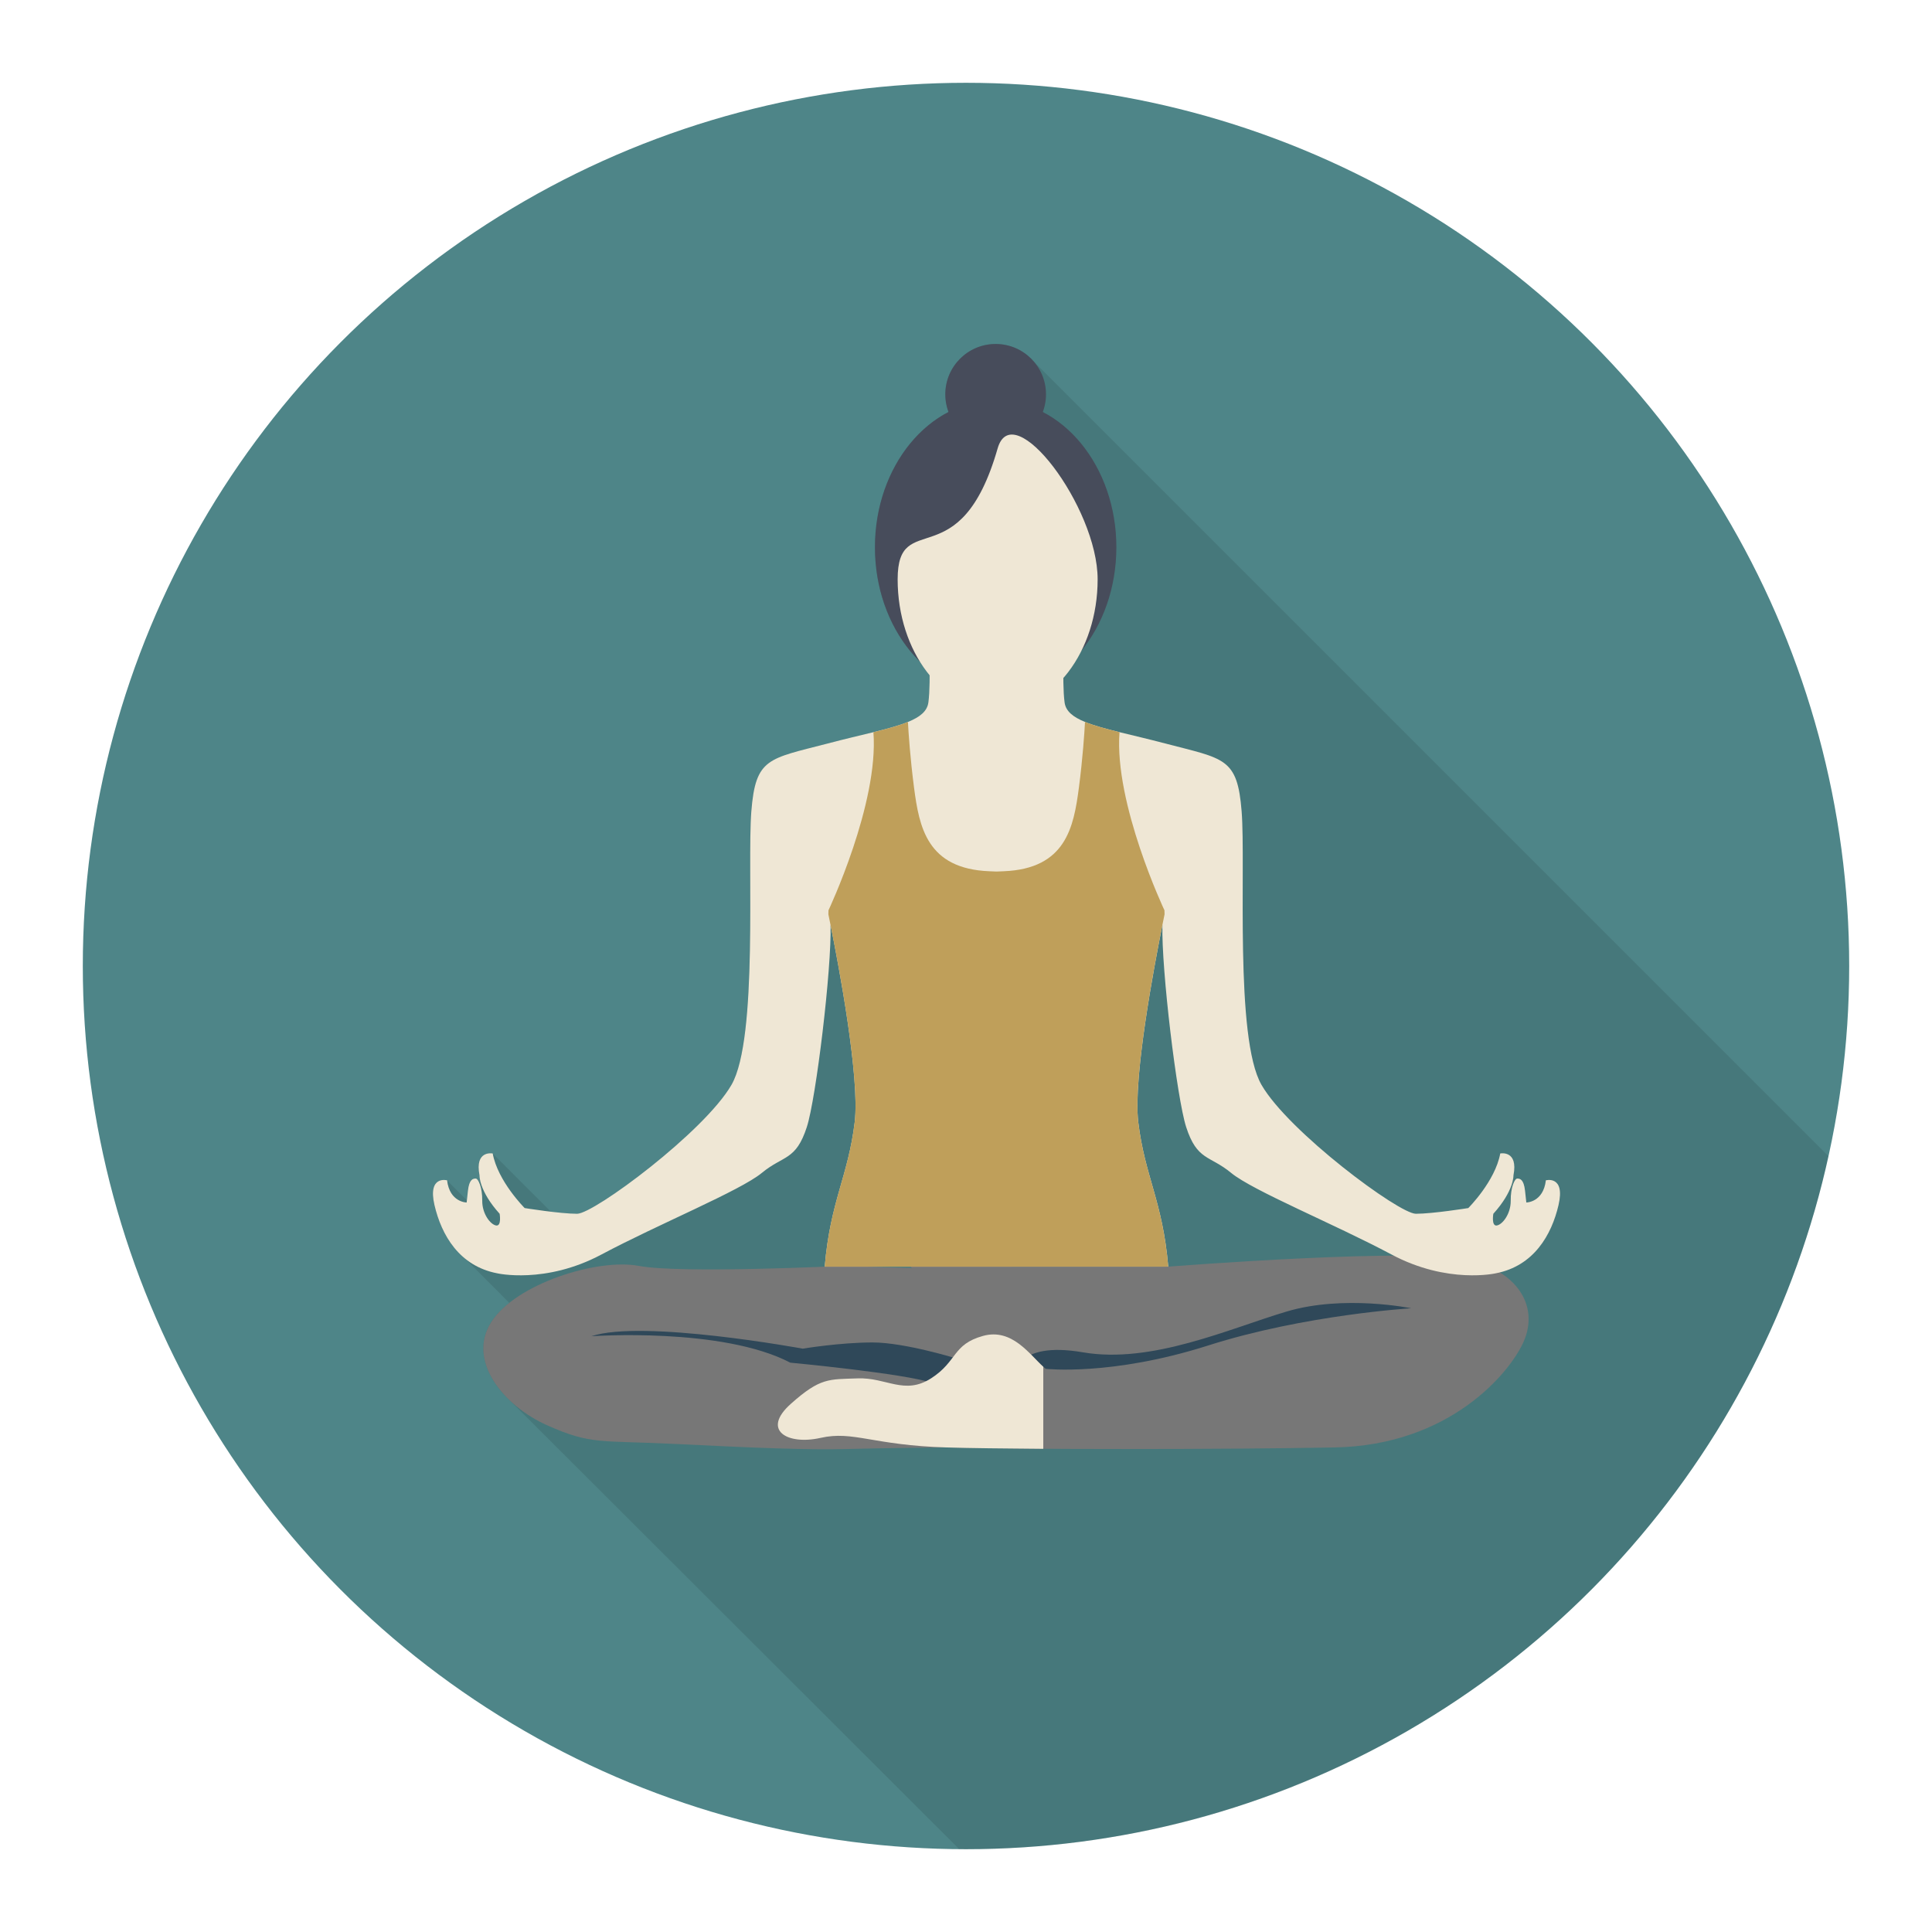 <?xml version="1.0"?>
<svg xmlns="http://www.w3.org/2000/svg" enable-background="new 0 0 140 140" height="512px" viewBox="0 0 140 140" width="512px" class=""><g><circle cx="70" cy="70" fill="#e05b49" r="64" data-original="#E05B49" class="" style="fill:#4E8588" data-old_color="#e05b49"/><path d="m35.601 95.795c-1.12 1.75-.5 3.68.9 5.24l.25.25c.07.08.15.16.23.23l32.519 32.472c.167.001.332.013.499.013 30.613 0 56.191-21.5 62.496-50.22l-57.695-57.695c-.66-.71-1.6-1.16-2.65-1.16-2.02 0-3.65 1.64-3.65 3.65 0 .45.09.88.24 1.27-3.14 1.62-5.34 5.4-5.34 9.81 0 3.35 1.27 6.33 3.25 8.28.22.35.46.68.71.99 0 .74-.02 1.46-.09 1.97-.08.64-.6 1.06-1.48 1.42-.65.27-1.49.49-2.5.74-.96.24-2.07.5-3.31.82-4.31 1.13-5.23 1.02-5.54 4.93-.31 3.9.52 16.42-1.44 19.81-1.95 3.38-9.95 9.34-11.18 9.34-.5 0-1.22-.07-1.9-.15l-4.22-4.22s-1.32-.27-.96 1.59c0 0 0 .2.1.55l-.25-.24c-.04-.05-.08-.08-.12-.08-.19 0-.47.03-.57.88-.04.37-.06.57-.07.69l-1.44-1.44s-1.41-.38-.91 1.79c.32 1.41.99 2.83 2.16 3.81l3.27 3.28c-.54.42-.99.89-1.31 1.38z" opacity=".1" data-original="#000000" style="fill:#000000" class=""/><circle cx="72.149" cy="28.575" fill="#474c5b" r="3.648" data-original="#474C5B" style="fill:#474C5B" class=""/><path d="m84.655 91.785-11.33.304 1.398 8.515s10.336 1.256 11.992 1.199c1.656-.057 12.678-3.084 12.678-3.084l3.712-3.084.228-2.456z" fill="#2f4859" data-original="#2F4859" style="fill:#2F4859" class=""/><path d="m106.65 91.338c-3.618-1.001-21.994.449-21.994.449l-18.674-.002 7.533 7.96s-.043-2.609 4.958-1.751c5.001.858 10.624-1.729 14.781-2.961 4.157-1.232 9.007-.231 9.007-.231s-7.699.462-14.704 2.694c-7.006 2.233-11.779 1.694-11.779 1.694-1.001-.77-2.31-3.002-4.542-2.387-2.233.616-1.848 1.848-3.772 3.079-1.925 1.232-3.233-.077-5.312 0-2.079.077-2.695-.077-4.85 1.848-2.156 1.925-.231 3.002 2.156 2.464 2.387-.539 3.772.539 9.161.693 5.389.154 19.785.154 28.1 0 8.315-.154 12.703-5.389 13.704-7.699 1.001-2.31-.154-4.85-3.772-5.851z" fill="#4d5c7d" data-original="#4D5C7D" style="fill:#777777" class="active-path" data-old_color="#4d5c7d"/><path d="m61.065 91.733s-11.77.571-14.766 0c-2.996-.571-8.917 1.284-10.7 4.066s.856 6.064 4.066 7.49c3.21 1.427 3.781 1.07 9.488 1.355 5.707.285 9.488.431 12.198.358 2.711-.073 7.268-.116 7.268-.116l7.284-.742-1.438-6.235-1.14-5.82z" fill="#4d5c7d" data-original="#4D5C7D" style="fill:#777777" class="active-path" data-old_color="#4d5c7d"/><path d="m112.02 85.53c-.19 1.607-1.417 1.607-1.417 1.607s0 0-.093-.852c-.093-.848-.38-.882-.565-.882-.19 0-.485.654-.472 1.607.008.953-.599 1.729-1.008 1.793-.409.063-.253-.848-.253-.848 1.51-1.67 1.459-2.784 1.459-2.784.363-1.852-.957-1.586-.957-1.586-.367 2.016-2.316 3.956-2.316 3.956s-2.569.413-3.8.413-9.237-5.956-11.186-9.343c-1.953-3.387-1.13-15.91-1.438-19.811-.308-3.902-1.232-3.8-5.542-4.926-1.236-.325-2.345-.582-3.307-.818-1.012-.249-1.852-.477-2.501-.742-.881-.359-1.396-.78-1.48-1.417-.207-1.54 0-5.032 0-5.032l-4.935.316-4.935-.316s.207 3.492 0 5.032c-.084.637-.599 1.059-1.48 1.417-.65.266-1.489.493-2.501.742-.962.236-2.071.493-3.307.818-4.311 1.126-5.234 1.025-5.542 4.926s.515 16.424-1.438 19.811c-1.949 3.387-9.954 9.343-11.186 9.343s-3.8-.413-3.8-.413-1.949-1.94-2.316-3.956c0 0-1.32-.266-.957 1.586 0 0-.051 1.113 1.459 2.784 0 0 .156.911-.253.848-.409-.063-1.017-.839-1.008-1.793.013-.953-.283-1.607-.472-1.607-.186 0-.472.034-.565.882-.093.852-.093.852-.093.852s-1.227 0-1.417-1.607c0 0-1.417-.38-.915 1.793.506 2.176 1.797 4.412 4.534 4.943 0 0 3.492.814 7.571-1.362 4.079-2.176 10.06-4.623 11.62-5.913 1.565-1.291 2.465-.871 3.26-3.328.665-2.055 1.806-11.466 1.717-14.643.587 2.917 2.137 11.089 1.75 14.301-.477 3.944-1.767 5.711-2.172 10.465h12.447 12.447c-.405-4.754-1.696-6.521-2.172-10.465-.387-3.212 1.163-11.385 1.75-14.301-.089 3.177 1.052 12.587 1.717 14.643.795 2.457 1.696 2.037 3.26 3.328 1.561 1.291 7.541 3.737 11.62 5.913 4.079 2.176 7.571 1.362 7.571 1.362 2.737-.531 4.028-2.767 4.534-4.943.502-2.172-.915-1.793-.915-1.793z" fill="#f7be56" data-original="#F7BE56" style="fill:#EFE7D5" class="" data-old_color="#f7be56"/><path d="m82.483 81.321c-.43-3.568 1.531-13.261 1.906-15.066-.004-.19-.008-.291-.008-.291s-3.657-7.731-3.256-12.907c-1.012-.249-1.852-.477-2.501-.742-.042.785-.164 2.623-.443 4.762-.375 2.851-.936 5.88-5.458 6.057-.19.008-.354.013-.515.021-.16-.008-.325-.013-.515-.021-4.522-.177-5.083-3.206-5.458-6.057-.278-2.138-.401-3.977-.443-4.762-.65.266-1.489.493-2.501.742.401 5.175-3.256 12.907-3.256 12.907s-.004.101-.008.291c.375 1.805 2.337 11.498 1.906 15.066-.477 3.944-1.767 5.711-2.172 10.465h12.447 12.447c-.405-4.754-1.696-6.521-2.172-10.465z" fill="#ebf0f3" data-original="#EBF0F3" style="fill:#BF9F5A" class="" data-old_color="#ebf0f3"/><path d="m42.852 96.829s9.459-.676 14.414 1.914c0 0 8.333.788 10.247 1.464l1.914-1.729s-3.829-1.199-6.193-1.199-5.067.45-5.067.45-11.599-2.14-15.315-.901z" fill="#2f4859" data-original="#2F4859" style="fill:#2F4859" class=""/><path d="m75.599 99.04c-.978-.872-2.261-2.816-4.362-2.236-2.233.616-1.848 1.848-3.772 3.079-1.925 1.232-3.233-.077-5.312 0-2.079.077-2.695-.077-4.85 1.848-2.156 1.925-.231 3.002 2.156 2.464 2.387-.539 3.772.539 9.161.693 1.636.047 4.105.079 6.98.098v-5.945z" fill="#fcd462" data-original="#FCD462" class="" style="fill:#EFE7D5" data-old_color="#fcd462"/><ellipse cx="72.149" cy="39.657" fill="#474c5b" rx="8.747" ry="10.646" data-original="#474C5B" style="fill:#474C5B" class=""/><path d="m72.293 32.493c-2.721 9.488-7.246 4.248-7.246 9.488 0 5.24 3.244 9.488 7.246 9.488 4.002 0 7.246-4.248 7.246-9.488 0-5.24-6.143-13.335-7.246-9.488z" fill="#fcd462" data-original="#FCD462" class="" style="fill:#EFE7D5" data-old_color="#fcd462"/></g> </svg>
